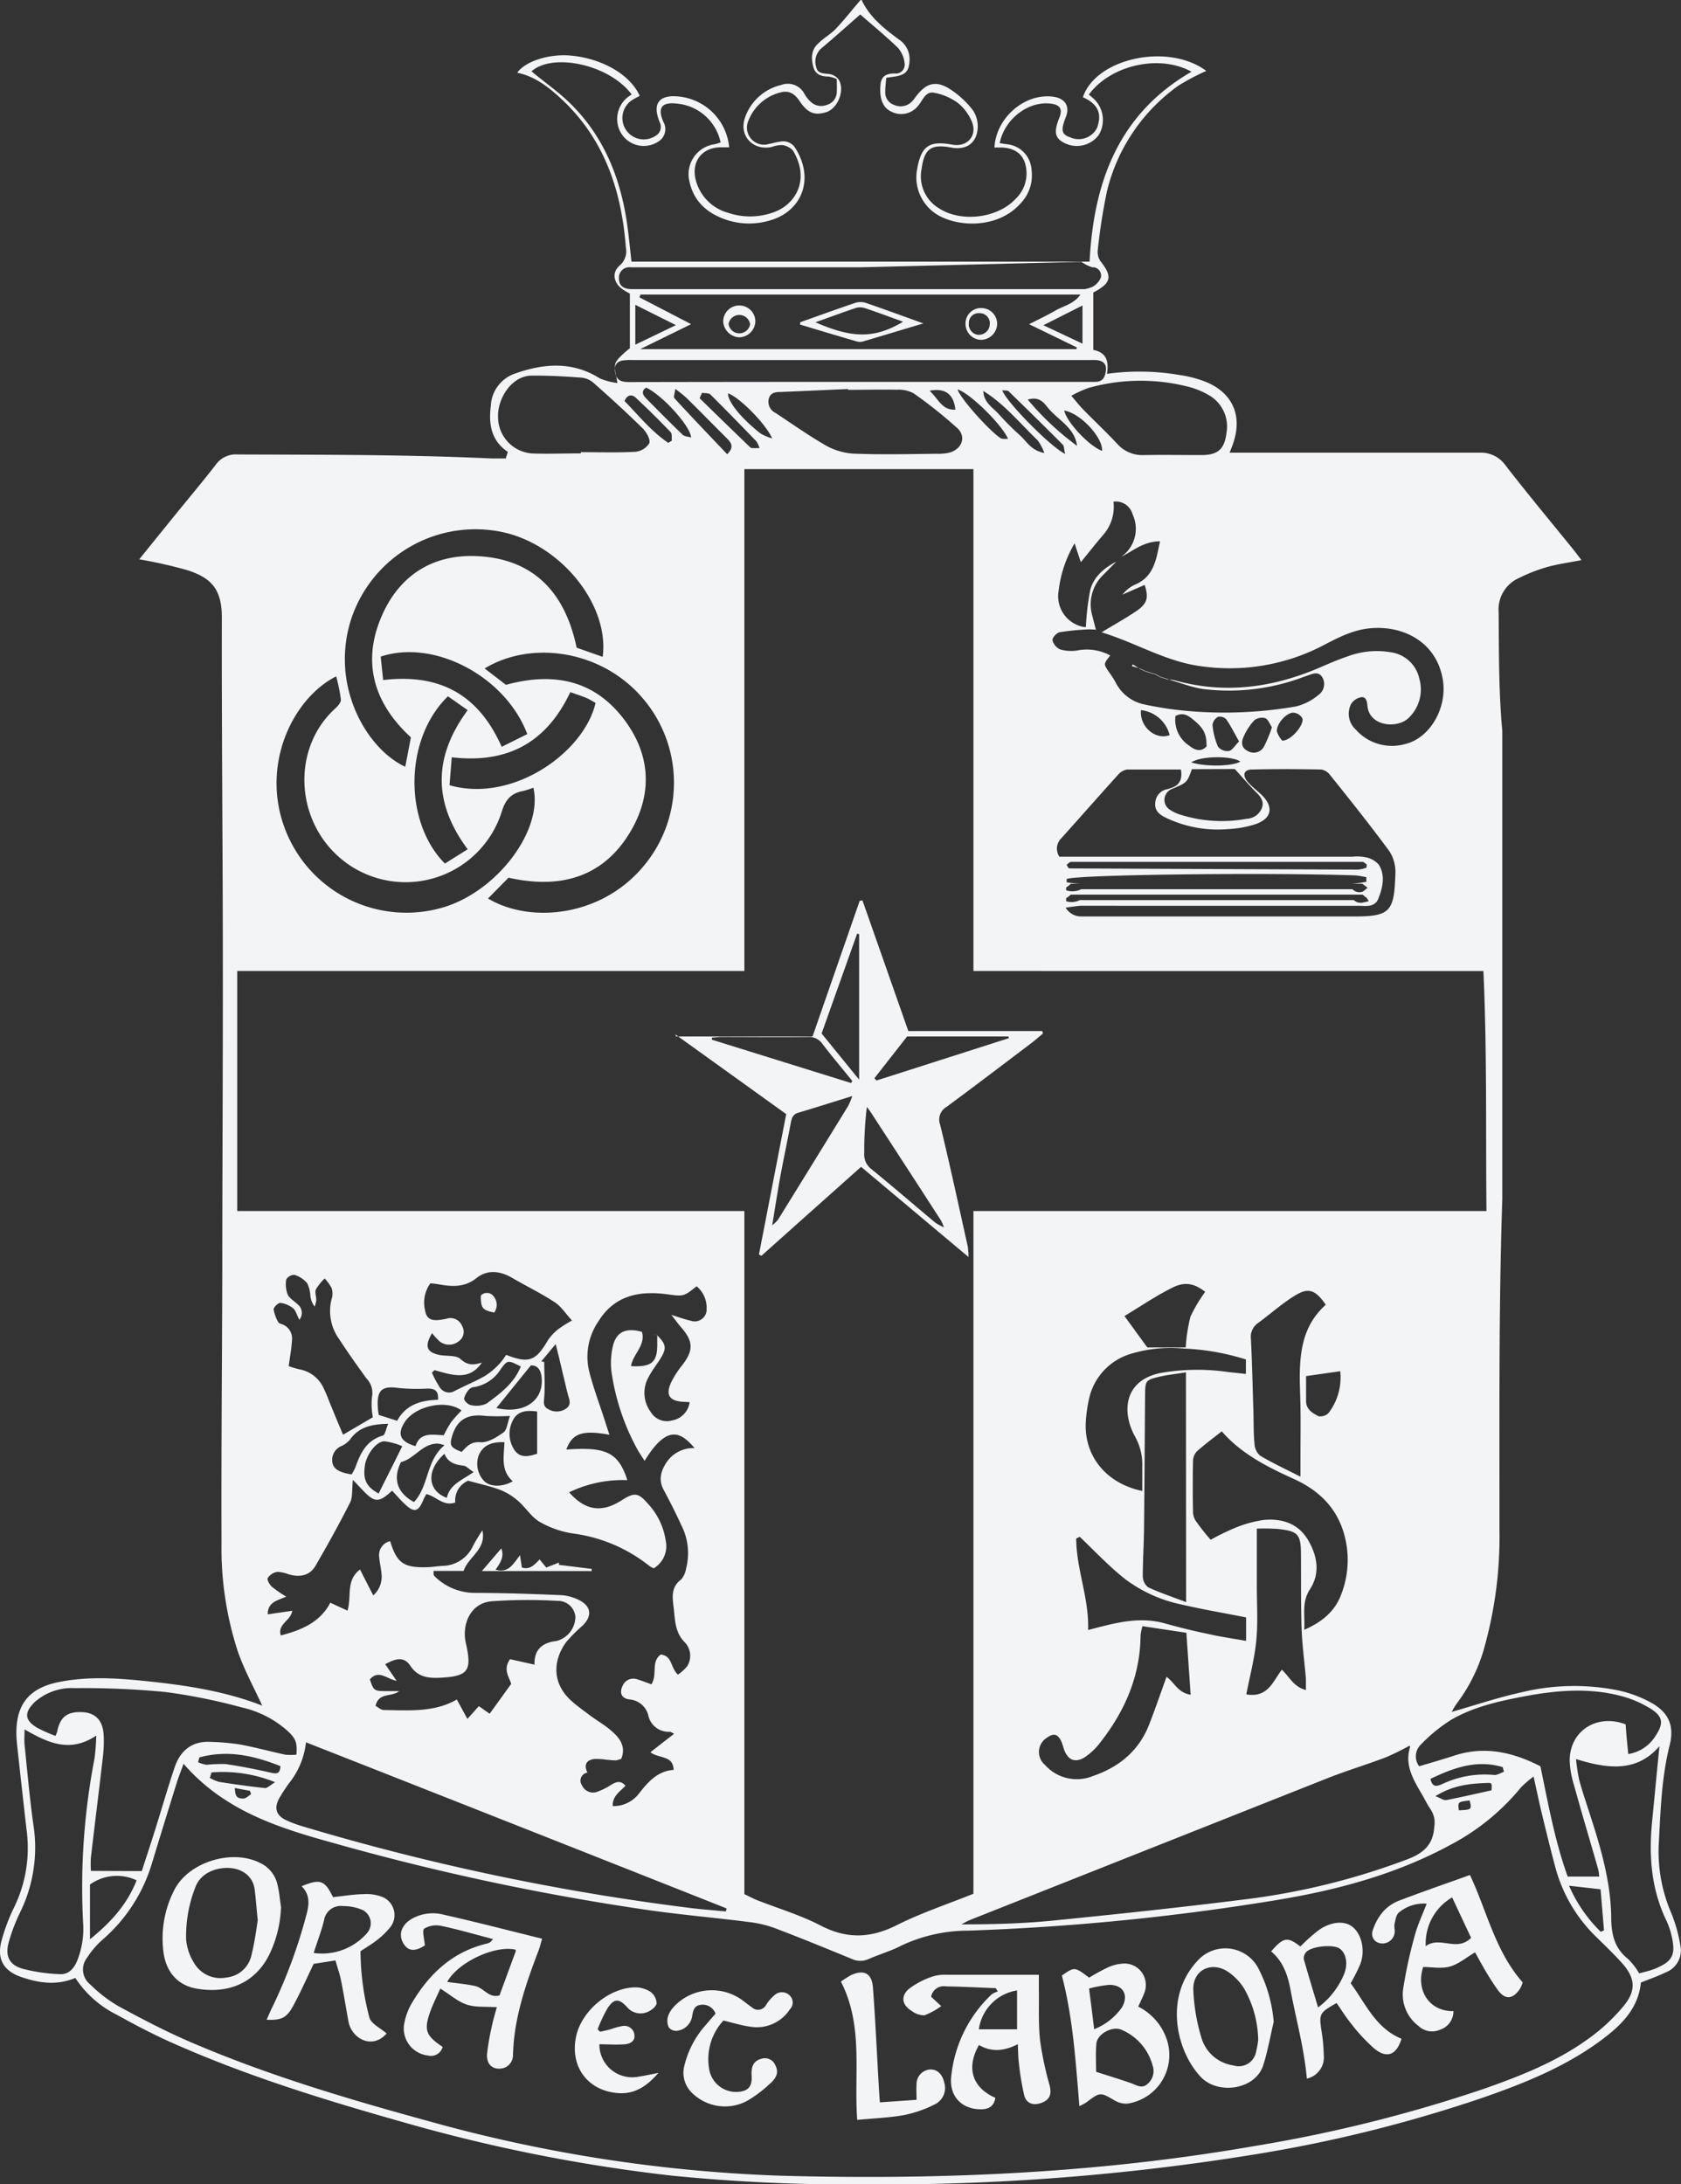 <svg xmlns="http://www.w3.org/2000/svg" viewBox="0 0 308.25 400.4"><rect x="0" y="0" width="308.25" height="400.4" fill="#333333" stroke="none"/><defs><style>.cls-1{fill:#f3f4f6;}</style></defs><g id="Layer_2" data-name="Layer 2"><g id="Layer_1-2" data-name="Layer 1"><g id="Layer_2-2" data-name="Layer 2"><g id="Layer_1-2-2" data-name="Layer 1-2"><path class="cls-1" d="M158,0c1.47,3.15,4.11,5.22,6.79,7.21a4.29,4.29,0,0,1,2,3.76c-.07,2.07-.73,2.79-2.81,3.08l-1.47.21c-.06.83-.18,1.64-.17,2.44a2.39,2.39,0,0,0,1.64,2.54,2.9,2.9,0,0,0,3.41-.81c.22-.25.41-.53.61-.79,1.78-2.34,3.5-2.93,6-1.43a16.62,16.62,0,0,1,4.4,4,5.25,5.25,0,0,1,.86,3.51c-.26,2.63-2.2,3.83-4.83,3.33-3.69-.69-4.94.2-5.44,3.95a6.82,6.82,0,0,0,3.14,7.15c4.07,2.69,10.79,1.87,14.11-1.7a6.45,6.45,0,0,0,2-4.74c-.08-3-1.68-4.6-4.68-4.67h-1.21c.3-5.4,5.42-9.87,10.55-9.34,2.34.23,3.35,1.7,2.56,3.72-1,2.52-.81,3.24.9,3.8a3.76,3.76,0,0,0,4.91-2s0-.07,0-.11c.8-2.43-.06-4.11-2.7-5.29C201,10.63,214.23,7.8,221.2,13a41.54,41.54,0,0,0-5.15,2.73A33.42,33.42,0,0,0,203,35a107.14,107.14,0,0,0-1.7,10.84,3,3,0,0,0,.47,2c2.26,2.88,2.06,4-1.29,5.79V64.15c2.38.42,2.91,2.1,2.5,4.38a43.37,43.37,0,0,1,13.36.22,21.91,21.91,0,0,1,3.9.93c5.7,1.9,7.84,6.45,5.74,12l-.5,1.3h46.29A5.49,5.49,0,0,1,276,85.21c4,5.18,8.24,10.27,12.39,15.38.52.64,1,1.3,1.61,2.09-2.24.43-4.34.72-6.35,1.28a30.26,30.26,0,0,0-5.11,2,6.29,6.29,0,0,0-3.73,6.24c.06,7.26,0,14.52.67,21.77v85.85c-.67,20.19-.5,40.38-.52,60.56a75.27,75.27,0,0,1-2.8,21.73,30.47,30.47,0,0,1-5.08,10.23,13.52,13.52,0,0,0-.87,1.47h0c4.31-1.23,8.57-2.67,12.93-3.62a40.82,40.82,0,0,1,17.87-.26,22.62,22.62,0,0,1,5.58,2.09c3.34,1.79,4.5,4.24,3.58,7.91-1.51,6-1.66,12-2,18.11a28.43,28.43,0,0,0,2.31,12.68,27.69,27.69,0,0,1,1.67,6,4.31,4.31,0,0,1-2.72,4.85c-1.42.69-2.91,1.2-4.54,1.86-.44,4.71-3.56,7.8-7.16,10.48-6.55,4.89-14.05,7.92-21.7,10.58A256.35,256.35,0,0,1,229.66,395a426.89,426.89,0,0,1-71.5,5.43,327.34,327.34,0,0,1-35-1.61,301.49,301.49,0,0,1-48.72-9.65c-14.6-4.12-29.08-8.55-43-14.75-3.41-1.52-6.74-3.27-10-5.08a19.29,19.29,0,0,1-7.63-6.76c-3.41,1.44-6.75.94-10-.2S-.62,359,.3,355.69a34.32,34.32,0,0,1,2.29-6.06,24.71,24.71,0,0,0,2.29-14.11Q4,327.81,3.16,320.11c-.07-.67-.13-1.33-.15-2-.15-5.55,2.22-8.62,7.64-9.74,5.12-1.06,10.29-.79,15.44-.27,7.53.75,15,1.83,22,4.57-1.52-3.31-3.29-6.51-4.47-9.91a61,61,0,0,1-3-19.92c-.06-16.36.09-32.71.14-49.06,0-18.85.12-37.71.1-56.56,0-21.36-.23-42.71-.18-64.07,0-5.29-2.08-7.24-6.29-8.62a86,86,0,0,0-8.86-2l6.47-8c2.53-3.11,5.11-6.17,7.56-9.33a4.48,4.48,0,0,1,4-1.89c15.51.06,31,0,46.54.73h2.64l.38-1.2C90,80.72,89.6,77.69,90,74.39a6.56,6.56,0,0,1,4.38-5.89c5.29-1.88,10.54-2.33,15.62.87a12,12,0,0,0,3.21.84c-.18-1.45-.66-2.66-.35-3.62s2.64-2.75,2.64-2.75v-10c-.48-.3-1-.55-1.45-.89-1.56-1.19-1.89-3-.41-4.29a3.43,3.43,0,0,0,1.12-3.34c-.8-10.5-4-20-12-27.34-2.29-2.12-4.75-4-7.92-4.65,1.48-2.09,5.79-3.48,9.71-3.15,5.76.49,11,3.45,12.76,7.4a15.28,15.28,0,0,0-1.43.79,3.92,3.92,0,0,0,4.34,6.53,1.87,1.87,0,0,0,.71-2.55l0-.05c-1.37-3.39,0-5,3.61-4.6A10.31,10.31,0,0,1,133.71,27h-1.47c-3.51,0-5.52,2.6-4.66,6a8.43,8.43,0,0,0,5.9,6,12.61,12.61,0,0,0,8.14,0c4.29-1.39,7-6.08,3.78-11.41a3.28,3.28,0,0,0-2-1,5.86,5.86,0,0,0-1.94.37c-3.4.68-6-2.08-4.85-5.38a9.25,9.25,0,0,1,6.63-6,3.43,3.43,0,0,1,4.3,1.68,5.77,5.77,0,0,0,1.09,1.37,2.78,2.78,0,0,0,3,.59,2.47,2.47,0,0,0,1.81-2.43c.05-.74,0-1.49,0-2.3a6.34,6.34,0,0,0-1.52-.46c-1.27,0-2.39-.35-2.76-1.7-.44-1.58-.46-3.19.92-4.4,1-1,2.28-1.68,3.23-2.7,1.6-1.68,3-3.52,4.56-5.3Zm56.11,124.57a6.43,6.43,0,0,1,1.24.12c9.05,2.56,17.79,1.43,26.33-2.18,1.76-.75,3.51-1.54,5.32-2.14a15.19,15.19,0,0,1,8.09-.79,6.19,6.19,0,0,1,5.17,4.81,7.19,7.19,0,0,1-1.88,7.14c-2,2.09-7.27,1.73-7.63-2.15-.08-.82-.25-1.71-1.16-1.57a2.79,2.79,0,0,0-1.88,1.32,3.93,3.93,0,0,0,.89,4.6,8.87,8.87,0,0,0,9.11,2.65c4.57-1.11,7.75-6.72,6.85-11.88-1.19-6.83-7.22-9.88-13.3-9.33-3.15.29-5.86,1.7-8.6,3.13a37.09,37.09,0,0,1-22.26,3.85c-6.54-.81-12.07-4.32-18.41-6.24,2.32-1.4,4.44-2.57,6.43-3.92s2.23-2.49,1.48-4.77L205.83,109a6.3,6.3,0,0,1,2.17-1.77c3.63-1.47,4-4.64,4.71-8-3,0-4.92,1.76-7.11,2.84a6.26,6.26,0,0,0,2.08-7.8,3.18,3.18,0,0,0-3.5-2.31,7.8,7.8,0,0,1-1.89,6.1c-1.4,1.62-2.71,3.31-4.1,5-.32-1-.66-2-1.14-3.46a22.2,22.2,0,0,0-2.93,8.73,5.72,5.72,0,0,0,4.66,6.61l.34,0a45.86,45.86,0,0,1,.81-6.81c.64-2.43,2.54-4,4.77-5.18-.82.83-1.63,1.66-2.45,2.48a7.5,7.5,0,0,0-1.91,7.59c.18.76.39,1.52.62,2.42a11.8,11.8,0,0,0-1.46-.06,44.62,44.62,0,0,0-5.16.51c-.56.1-1.41,1-1.34,1.48a2.54,2.54,0,0,0,1.44,1.69,7.29,7.29,0,0,0,3.15.17,9,9,0,0,1,6,.93c-1.24,1.55-1.23,1.55-.31,2.93a17.86,17.86,0,0,1,1.23,1.88,7.63,7.63,0,0,0,5.32,4.16,63.5,63.5,0,0,0,7.12,1.12,76.74,76.74,0,0,0,20.64-.74,9.94,9.94,0,0,0,4.11-2.07,2.45,2.45,0,0,0,.73-3.36c-.79-1.17-1.94-.45-3-.13l-.47.17a38.63,38.63,0,0,1-17.69,2.26c-2.41-.21-4.74-1.21-7.11-1.85ZM258.48,320a48.21,48.21,0,0,1-4.45,2.18c-3.5,1.32-7.09,2.4-10.56,3.77l-65.58,26c-.55.23-1.07.54-1.6.81,5.59,0,11.09-.13,16.56-.67,11.76-1.17,23.53-2.42,35.26-3.89a128.57,128.57,0,0,0,30-7.38c3-1.15,4.71-2.71,4.9-6a4.27,4.27,0,0,0-.59-3,23.37,23.37,0,0,1-1.26-2.16c-1.64-2.94-3.74-5.74-2.58-9.44,0-.05-.09-.13-.14-.2h.13ZM120.4,244.68c1.72,1.65,1.89,2.43.79,4.23-.73,1.21-1.65,2.32-2.28,3.57a5.87,5.87,0,0,0,.42,6.36,3.43,3.43,0,0,0,3.92,1.54,3.9,3.9,0,0,0,3.21-3.35l-1.17-.06c-2.54-.14-3.29-1.26-2.21-3.58a16.75,16.75,0,0,1,2-3.11c2.12-2.73,2.09-4.38-.21-7-.63-.73-1.18-1.51-1.78-2.27h-.06c1.2.37,2.38.81,3.61,1.09a2.2,2.2,0,0,0,2.81-1.31,2,2,0,0,0,.12-.85,5.08,5.08,0,0,0-1.83-4.15c-2.38,1.9-2.37,1.88-5.54,1.45-5.12-.66-9.58.3-12.48,5a11.49,11.49,0,0,0-1.72,9c.8,3.2,2,6.31,3,9.46.24.74.47,1.46.75,2.31-5-.91-6.81-.26-7.9,2.71,7.34-.53,9.54.54,11.19,5.61a22.64,22.64,0,0,0-10.68,2.23c3,3.39,6,3.8,9.67,1.44,2.27-1.44,3-1.39,4.7.56a12.63,12.63,0,0,1,3.34,6.85,4.74,4.74,0,0,1-2.19,5.08,5.34,5.34,0,0,1-.75-.39,28.35,28.35,0,0,0-14.13-6A17.54,17.54,0,0,1,99,279c-1.54-.88-2.56-2.6-3.94-3.81a11.26,11.26,0,0,0-3.28-2.05c-1.86-.71-3.82-1.12-5.94-1.71a3.94,3.94,0,0,0-2.36,4c-2.21.76-3.49-1.14-5.31-1.55-.19.38-.41.74-.56,1.11-.9,2.16-1.66,2.35-3.38.73-.83-.77-1.56-1.65-2.33-2.46-2.38,2.21-3.16,2.2-5.19.12l-2-2.1c-.2,1.77,0,3.16-.53,4.19-2,3.93-4.12,7.77-6.33,11.57-1.07,1.83-2.87,2.11-4.85,1.58a6.1,6.1,0,0,0-2.19-.47,2.62,2.62,0,0,0-1.71,1.12c-.19.3.32,1.18.73,1.58a22.08,22.08,0,0,0,2.66,1.84c-1.74.72-3.42,1.07-3.39,3.24l4.5-.66c-.31,1.89-2.77,2.44-2.11,4.53,3.86-1,7.22-2.44,9.08-6l3.15,1.45c.81-2.63-.37-5.51,2.3-7.54.85,1.67,1.6,3.15,2.43,4.75a4.59,4.59,0,0,0,1.51-3.95c-.08-1-.33-2-.42-3a2.63,2.63,0,0,1,2-3c1.23,4,2.45,4.86,6.59,4.78,1,0,2-.19,3-.24a6.25,6.25,0,0,0,5.59-3.63c.48-.91,1-1.77,1.74-2.9.76,3.54-2.54,4.79-3.45,7.45H79.5v.69a2.09,2.09,0,0,0,.47.56A10.55,10.55,0,0,0,87,292c5.3,0,10.59.19,15.88.41a8.52,8.52,0,0,1,3.35.93c2.19,1.11,2.37,2.89.65,4.61a28.44,28.44,0,0,0-3,3c-2.27,3-3,7.42,1,10.93,1.07.94,2.23,1.77,3.37,2.62,1.35,1,2.82,1.82,4,2.91,1.49,1.29,2.55,2.86,1.67,5a4.34,4.34,0,0,1-1,.29c-.58,0-1.17-.08-1.75-.12a11.33,11.33,0,0,0-2.25-.13c-1.47.23-1.86,1.13-1.2,2.49a1.49,1.49,0,0,0-1.26,1.7,1.42,1.42,0,0,0,.26.62,2.21,2.21,0,0,0,2.74,1.22,12.59,12.59,0,0,0,2.67-1.34c.84-.48,1.64-.85,2.57.21-1,1.07-2.42,1.86-2.34,3.73a5.87,5.87,0,0,0,4.69-2.15c1.69-2.16,3.42-4.26,6.48-4.49-.11-2.75-2.69-2-4.26-3.24l4.35-3.38c-.38-.18-.6-.37-.81-.37a3.78,3.78,0,0,1-3.94-3.06,3.87,3.87,0,0,0-3.45-2.86c-1.5-.19-1.88-1.25-1.23-2.54a2.13,2.13,0,0,1,2.75-1.12c.85.25,1.67.59,2.51.89,1.16-1.81-.13-4.11,1.7-5.46,2.17.19,1.77,2.43,3.16,3.68a8.17,8.17,0,0,0,1.69-1.52,3.58,3.58,0,0,0-.55-4.52c-1.56-1.65-1.66-3.72-1.87-5.78s-.74-4.07,1.34-5.64a4,4,0,0,0,.89-2,11.21,11.21,0,0,0-.88-7.94c-1-2.19-2.1-4.35-3.23-6.47-1-1.86-.51-3.48.57-5.11a5.94,5.94,0,0,1,5.09-2.55c-2.58-3.07-5.1-4.29-9.16,2.35-.57-.9-1.12-1.7-1.56-2.55a42,42,0,0,1-4.49-13.63,13.26,13.26,0,0,1,.25-4.9c.64-2.61,2.38-3.37,5.31-2.58.74,2.46-1.66,4.09-2,6.29,3.79.2,4.83-.71,4.81-4v-1.73ZM43.5,178v44h93V347.22c.86.41,1.59.8,2.35,1.11,3.88,1.53,7.93,2.72,11.6,4.63,4.78,2.49,9.1,2.37,13.89,0,4.48-2.27,9.33-3.87,14.16-5.81V222h94.08c-.15-14.73.11-29.25-.56-44H178.5V86h-42v92ZM33.66,323.32c-.47,1.32-.9,2.37-1.24,3.46q-2.27,7.26-4.49,14.56a29.79,29.79,0,0,1-9,14.12A15.49,15.49,0,0,0,16,358.83a3.5,3.5,0,0,0,.51,4.92l.09.08a25.9,25.9,0,0,0,5.14,3.94c4.38,2.38,8.82,4.7,13.41,6.66,14,6,28.48,10.3,43.11,14.31A274.09,274.09,0,0,0,143,398.83c29.05.81,58-.4,86.73-5.38a265.09,265.09,0,0,0,42.37-10.54c6.61-2.32,13.15-4.88,18.91-9a34.07,34.07,0,0,0,6.75-6.22c2.39-2.92,2.06-5.25-.48-8-1.46-1.6-3-3.09-4.57-4.62a27.78,27.78,0,0,1-7.44-12.54c-.91-3.38-1.74-6.78-2.56-10.18-.5-2.07-.93-4.15-1.49-6.69a20.05,20.05,0,0,0-2.32,2A41.76,41.76,0,0,1,266,338.17c-9.94,5.4-20.7,8.28-31.75,10.11a439.74,439.74,0,0,1-56.69,5.63,28.77,28.77,0,0,0-12.27,2.74c-1.92,1-4,1.59-6,2.46a3.66,3.66,0,0,1-3.07,0c-4.67-1.93-9.36-3.84-14.09-5.64a20.81,20.81,0,0,0-4.81-1.14c-6-.77-12.1-1.29-18.13-2.14a450.59,450.59,0,0,1-58.35-12.43C50.82,335,41,331.81,33.66,323.32ZM157.75,2.65c-2.34,2.05-4.69,4.16-7.1,6.18a3.22,3.22,0,0,0-1,3.39c.23,1.32,1.35,1.22,2.35,1.34a2.73,2.73,0,0,1,1.68.87c1.39,1.91,0,5.51-2.25,6.16-2.06.59-3.31.17-4.82-2.08-.92-1.38-2-2-3.56-1.55a8.52,8.52,0,0,0-5.79,5.11A3.13,3.13,0,0,0,141,26.39c.66-.13,1.3-.32,2-.41a2.6,2.6,0,0,1,2.82,1.13c3.66,5.8,1.11,11.6-4.5,13.26a13.27,13.27,0,0,1-7.89,0c-3.54-1.13-6.19-3.29-7-7.09a5.54,5.54,0,0,1,4-6.72q.31-.07.63-.12a9.65,9.65,0,0,0,1.08-.33A9,9,0,0,0,124.2,19c-2.84-.34-3.68.71-2.57,3.31a2.68,2.68,0,0,1-.57,3.4,4.86,4.86,0,0,1-6.81-.78,4.77,4.77,0,0,1-.68-1.15,5.1,5.1,0,0,1,2.27-6.45c-4.08-5.51-14.48-7.72-18.38-4.25,2.4,2,5,3.78,7.23,6,6.1,6.05,9.11,13.63,10.31,22,.32,2.28.53,4.58.8,6.88h84c.74-14.56,5.3-27.08,18.69-34.81-5.87-3.25-14.83-1.24-18.83,4.2.31.26.63.5.93.78a5.34,5.34,0,0,1,.9,6.6,5,5,0,0,1-6.24,1.51c-1.82-.88-2.06-2-1-4.65.66-1.64.13-2.43-1.74-2.61-4.1-.4-8.32,2.91-9.19,7.26l1.21.19a5,5,0,0,1,4.63,4.76,7.36,7.36,0,0,1-1.93,6c-4.14,4.78-11.55,4.49-15.38,2.15A8,8,0,0,1,168.18,31c.75-4.25,2.2-5.26,6.46-4.48,2.71.49,4.63-1.62,3.58-4.2a8.74,8.74,0,0,0-2.65-3.51,10.73,10.73,0,0,0-4.24-1.8c-1.63-.34-2.09,1.35-2.93,2.33a3.94,3.94,0,0,1-4.94,1.13c-1.61-.72-2.24-2.45-2-5,.19-1.7,1.29-2,2.64-2a1.6,1.6,0,0,0,1.78-1.38,1.7,1.7,0,0,0,0-.55,5.11,5.11,0,0,0-1.24-2.79C162.45,6.63,160.06,4.68,157.75,2.65ZM56.11,319.39a14.45,14.45,0,0,1-3,7.36,28.25,28.25,0,0,0-1.92,2.92c-1,1.86-.51,3.19,1.4,4.05a22.2,22.2,0,0,0,3,1.1,435.34,435.34,0,0,0,71.51,15c2,.23,4,.38,6,.57l.14-.55Q94.79,334.6,56.11,319.39Zm139.3-153A3.32,3.32,0,0,0,198.2,168h50.23c6.59,0,7.23-1,7.45-7.87a7,7,0,0,0-1.09-4.07c-3.51-4.77-7.21-9.4-10.9-14a2.54,2.54,0,0,0-1.61-1c-4.22-.08-8.46-.1-12.69,0-1.49,0-1.84,1-.83,2.23.77.9,1.74,1.61,2.59,2.43,2.26,2.2,1.87,4.33-1.12,5.36a19.1,19.1,0,0,1-5,.9,22,22,0,0,1-11.57-2.14c-1.09-.56-2-1.27-1.81-2.74a2.65,2.65,0,0,1,2.22-2.43,3,3,0,0,0,.48-.16c1.63-.45,2.32-1.5,2-3.45h-9.88a2.82,2.82,0,0,0-1.68,1c-3.47,3.84-6.9,7.74-10.36,11.59a2.65,2.65,0,0,0-.37,3.39h53.8a7.94,7.94,0,0,1,2.38.11,4.33,4.33,0,0,1,2.39,1.35c1.25,2,.72,4.22-.08,6.23-.67,1.69-2.36,1.31-3.78,1.31H198S196.25,166.24,195.41,166.39ZM26,343c.86-2.64,1.71-5.23,2.53-7.84,1.17-3.72,2.24-7.49,3.5-11.19,1-3,3.14-4.84,6.53-4.66a41.48,41.48,0,0,1,5.46.48c2.77.51,5.51,1.27,8.27,1.86a10.23,10.23,0,0,0,2.07,0c.15-2.25-.1-2.93-1.65-4.37A18.68,18.68,0,0,0,44.36,313a106.26,106.26,0,0,0-13.92-2.82,154.78,154.78,0,0,0-16.68-.72A10.22,10.22,0,0,0,6.38,312c-2,1.94-1.88,3.35.48,4.75a30.35,30.35,0,0,0,3.3,1.46,4.6,4.6,0,0,0,.31-.72c.54-2.76,1.86-3.78,4.68-3.63,2.32.13,3.68,1.49,3.85,4.06a23.91,23.91,0,0,1-.14,4.23c-.71,6.12-1.48,12.22-2.19,18.34a20.36,20.36,0,0,0,0,2.47ZM188.7,59.43c2-1,3.46-1.71,4.91-2.54s3.27-1.14,4.51-2.89H117.45l-.19.51,9.47,4.91L117.4,64h80l.06-.31ZM298.58,321.54a7.19,7.19,0,0,0,5-3.33c1.52-2.28,1.38-3.56-.92-5a20.19,20.19,0,0,0-5.47-2.33c-6-1.57-12.07-1-18.08.16-4.5.86-9,1.9-13,4.22a29.29,29.29,0,0,0-5.54,4.52,3,3,0,0,0-.33,4c2.17-.65,4.39-1.28,6.58-2,5.61-1.79,10.77-.5,15.65,2,1.44,6.91,2.63,13.62,5,20.22h5.78a9,9,0,0,0-.22-1.46c-1.46-5.11-3-10.21-4.41-15.34a17.22,17.22,0,0,1-.78-4.39c-.06-5.5,5-8.74,10.26-6.71C298.21,317.88,298.39,319.6,298.58,321.54ZM4.5,317c0,1.13-.08,2,0,2.79.51,4.88.93,9.78,1.61,14.64a26.92,26.92,0,0,1-2.36,16A33.63,33.63,0,0,0,1.61,356c-.71,2.5.06,4.19,2.51,4.89a31.64,31.64,0,0,0,6.84,1c1.5.08,2.49-.84,3.15-2.36a15.63,15.63,0,0,0,1.13-7.06,124.2,124.2,0,0,1,2.07-30,36.63,36.63,0,0,0,.34-4.31c-4.92,3.27-8.93,1.27-13.15-1.14Zm57.12-193c-7.77,3.93-13.83,15.93-9.42,27.79a23.81,23.81,0,0,0,29.25,14.49c9.78-3,18.14-14.07,16.36-21.89a14.89,14.89,0,0,1-1.89.61c-2.14.4-3.21,1.51-3.9,3.75a18.49,18.49,0,0,1-27.6,10.06C54.17,152.2,53,137.71,61.34,130c.52-.47,1.21-1.19,1.17-1.75A30.78,30.78,0,0,0,61.62,123.9Zm27.87,40.71c7.61,4.56,20.58,3.45,28.39-5.78a23.78,23.78,0,0,0-.08-31c-7.64-8.86-20.47-10.54-28.93-5.39l3.91,3c8.65-2.38,16.22-.94,21.74,6.45,4.75,6.34,5.15,13.42,1.23,20.21-5.08,8.79-13.19,10.79-22.5,8.69ZM75.35,135.17c-7-6.43-9.11-14.16-5.09-22.83,3.33-7.15,9.43-10.8,17.34-10.39,10.51.55,16.08,6.92,18.14,16.78l4.78,1.68c1.24-9.56-7.64-20.54-18.33-22.86a24,24,0,0,0-27.76,15.84c-4,12.21,2.75,23.86,9.88,27.17ZM222,282.26a45,45,0,0,1,4.24-2.08,22.11,22.11,0,0,1,5.46-1.55c3.32-.32,6.35.6,8.17,3.69,1.71,2.9,2.24,6.1.35,9-1.56,2.38-.89,4.67-1.06,7.45,3.38-1.49,5.66-3.46,6.78-6.49a17.38,17.38,0,0,0,.47-11.28c-1.44-4.83-4.75-7.9-9.2-9.91-4.88-2.21-9.63-4.62-13.17-8.71-1.58,1.25-3.11,2.38-4.54,3.65a2.63,2.63,0,0,0-.73,1.7c-.07,3.17-.06,6.34,0,9.51a3.14,3.14,0,0,0,.53,1.6A40.63,40.63,0,0,0,222,282.26Zm67,40.2a35,35,0,0,0,.58,3.83c.57,2.08,1.27,4.13,1.93,6.19,2,6.13,3.82,12.32,3.94,18.77,0,3.2.51,5.83,3.13,7.89a12.6,12.6,0,0,1,2,2.6c.76-.2,1.49-.37,2.19-.59a11.5,11.5,0,0,0,1.62-.67c2.06-1,2.72-2.13,2.36-4.43a14.34,14.34,0,0,0-1.21-4.05c-2.77-5.77-3.2-11.84-2.59-18.08.45-4.6.89-9.19,1.34-13.81C300.13,324.92,294.84,324.27,289,322.46ZM89.79,314.15l3.94-5.46c-.23-1.12-1.61-2.56-.2-4.54l4.48,1c-.07-2.75,1.4-4,3.9-4.32a2.59,2.59,0,0,0,.72-.21,4.62,4.62,0,0,0,2.88-4.28,3.21,3.21,0,0,0-3.31-2.88,94.23,94.23,0,0,0-12,.07c-3.93.3-5.55,4.23-4.78,7.65,1.17,5.12.45,6.11-4.71,6.37-2.12.1-4.06-.08-5.46-2.18-1.06-1.58-2.38-1.54-4.61-.3l2.09,3.05c-1.76-.31-3.3-2.13-4.9-.27.64,2,.8,2.13,2.7,2.15H73.2c-1.42,1.17-3.71.14-4.34,2.71.52.27,1,.76,1.5.76,4.62.06,9.29.46,13.41-1.93l1.94,3.56,2.1-2.34ZM157.56,70H200.8c1.48,0,1.86-.91,2-2.15s-.71-1.79-1.88-1.85H116.23a12.78,12.78,0,0,0-2,.07c-1.24.21-1.65,1-1.42,2.23.32,1.72,1.5,1.74,2.88,1.74Q136.58,70,157.56,70Zm-2.06,1.46v-.15c-4.07.18-8.14.37-12.21.54-1,0-2.06.05-2.34,1.34a2.28,2.28,0,0,0,1.25,2.5c3.2,2.1,6.32,4.34,9.65,6.2a12,12,0,0,0,5.21,1.29c4.91.17,9.82.06,14.73,0A9.25,9.25,0,0,0,174,83c2.38-.61,3.27-2.92,1.55-4.51a84.41,84.41,0,0,0-8-6.38,5.83,5.83,0,0,0-3.09-.67C161.49,71.39,158.49,71.46,155.5,71.46ZM79.67,251.17l-.47.45a18,18,0,0,0,1.49,2.77,2,2,0,0,0,2.68.59c1.83-.94,3.75-1.73,5.54-2.74a13.6,13.6,0,0,0,2.64-2.2,11.51,11.51,0,0,0,1.26-1.68c4.17,1.63,5.44,1.13,7.66-2.67a8.91,8.91,0,0,1,2-2.11,23.28,23.28,0,0,1,2.42-1.51c-1.18-1.28-2-2.6-3.18-3.36-2.49-1.63-5.19-2.94-7.76-4.44-2.22-1.3-4.53-1.59-6.55,0-2.17,1.73-4.43,1.61-6.85,1.18-.55-.1-1.11-.15-1.62-.21a6,6,0,0,0-1,4.89c.26,1.56,1,2,2.67,1.83.41-.05.82-.13,1.23-.21a2.3,2.3,0,0,1,2.9,1.31,2.12,2.12,0,0,1-.7,2.88,2.8,2.8,0,0,1-3.49-.11,16.34,16.34,0,0,1-1.31-1.44c-1.44,2.4-1,3.51,1.39,4,1.3.24,3,0,3.82.73,1.32,1.23,2.47,1.12,3.93.65C86,253.27,82.78,252,79.67,251.17ZM106.5,83.11v-.22c3.32,0,6.65.11,10-.07a3.41,3.41,0,0,0,2.56-1.56c.25-.68-.49-2-1.17-2.69-2.9-2.87-5.92-5.61-9-8.34a4,4,0,0,0-2.19-1c-3.06-.23-6.13-.4-9.19-.37-3.73,0-6.31,4.28-6.18,7.56A6.7,6.7,0,0,0,98,83.14C100.83,83.22,103.67,83.11,106.5,83.11ZM157.81,49H115.66a1.92,1.92,0,0,0-2.16,1.64,2.64,2.64,0,0,0,0,.29c-.06,1.49.92,2.06,2.29,2.07h83.14a6,6,0,0,0,1.47-.46,3.44,3.44,0,0,0,1.48-1.69A1.56,1.56,0,0,0,200.64,49l-.33,0a6.74,6.74,0,0,1-2-1Zm59.66,202.57c-1.79.29-3.35.45-4.87.8-2.53.6-2.6.74-2.62,3.37-.07,7.91-.1,15.83-.19,23.74,0,3.17-.24,6.33-.23,9.5a2.56,2.56,0,0,0,1,2c2.16,1,4.43,1.76,6.94,2.71Zm-21-179c.94,1.1,1.49,1.81,2.11,2.45,2.11,2.15,4.3,4.21,6.35,6.4a6.12,6.12,0,0,0,4.88,2c3.5-.06,7,0,10.51,0,3,0,4.23-1.09,4.58-4.06a6.61,6.61,0,0,0-3.37-7,14.25,14.25,0,0,0-3.45-1.42,35.34,35.34,0,0,0-18.54.19,21.82,21.82,0,0,0-3.07,1.41Zm42,198.15v-3c0-4.08.08-8.17-.06-12.25-.2-6-.2-11.91,4.7-16.29-1.78-2.6-3.07-3.2-5.37-1.85-2.49,1.46-4.66,3.46-7,5.16a3.09,3.09,0,0,0-1.35,3c.21,4.41.31,8.83.45,13.24.06,2,0,4,.21,6a3,3,0,0,0,1,2.09c2.17,1.32,4.59,2.43,7.41,3.87Zm-10-21.51a43.64,43.64,0,0,0-11.38-2,25.25,25.25,0,0,0-9.85,1,11.07,11.07,0,0,0-7.49,8,26.69,26.69,0,0,0-.63,4.18c-.48,6.32,3.61,11.54,10.34,12.92v-4.46a10.47,10.47,0,0,0-1.38-5.61c-2.35-4.33-2.07-10.15,4.71-11.55a39.14,39.14,0,0,1,12.41-.18l3.26.35Zm2,31v10.52c0,3.39.22,6.67-.1,10s-1.19,6.54-1.83,9.87c4,.68,4.87-2.41,6.52-4.52,1.39,1.29,2.13,3.13,4.41,3.73v-2.1c-.26-3.05-.68-6.1-.79-9.16-.15-4.48-.09-9-.12-13.47,0-3.85-.49-4.41-4.32-4.81a36.67,36.67,0,0,0-3.78-.05ZM62.91,263l5.46-3.2a12.82,12.82,0,0,1-.16-3.71,3.79,3.79,0,0,0-1-3.39c-1.71-2.36-3.41-4.74-5-7.2a8.76,8.76,0,0,1-1.4-7.37,3.25,3.25,0,0,0,0-2,8,8,0,0,0-1.27-1.77,9.12,9.12,0,0,0-1.61,2c-.24.54.08,1.3.06,2a5.06,5.06,0,0,1-.29,1.16,4,4,0,0,1-.78-1.89,6.06,6.06,0,0,0-.59-2.4A5,5,0,0,0,54,233.69a1.76,1.76,0,0,0-1.51.85,5.13,5.13,0,0,0,.27,2.77c.31.7,1.17,1.15,1.76,1.74a2,2,0,0,1,.38,2.87l0,.05c-.48-.94-.65-1.72-1.14-2.13a4.61,4.61,0,0,0-2.32-1c-.4-.05-1.28.78-1.26,1.19a6.91,6.91,0,0,0,.86,2.36c.08.18.41.26.64.35a2.76,2.76,0,0,1,1.86,2.95c-.08,1.53-.38,3.05-.6,4.74a15.77,15.77,0,0,0,2,.59,6.08,6.08,0,0,1,4.48,3.62c.58,1.2,1,2.45,1.54,3.68C61.59,259.89,62.26,261.48,62.91,263ZM209.5,298.1a10.18,10.18,0,0,0-.35,1.64c-.05,7.39-2.81,13.79-7.27,19.52a12,12,0,0,1-3,2.89c-1.8,1.09-3.11.45-3.8-1.55a11.85,11.85,0,0,0-.48-1.42c-.64-1.32-1.41-1.51-2.58-.66a3.08,3.08,0,0,0-.41,5,7.8,7.8,0,0,0,8.69,2.09c4.8-1.62,8.49-4.57,10.39-9.4,1.14-2.9,2.15-5.87,3.22-8.82,1.45,1,2.06,2.91,4.42,3.28-.26-3.88-.52-7.54-.78-11.36ZM198,281.72l-.65.31c0,5.58,2.37,10.86,2.18,16.77,1.27-.33,2.14-.56,3-.77,3.66-.91,7.32-1.5,11.07-.44,2.72.76,5.47,1.43,8.23,2,2.15.48,4.33.79,6.67,1.21v-4.31c-4-.79-7.87-1.44-11.66-2.32a26.14,26.14,0,0,1-10.41-4.62C203.43,287.21,200.8,284.39,198,281.72ZM104.58,126.88C100.16,136.21,93,140,82.84,138.82l-.41,5.12c11.59,3.32,24.69-6,26.78-15.09-.54-.29-1.09-.66-1.69-.91C106.62,127.57,105.68,127.27,104.58,126.88Zm-22.44.76c-8.1,7.88-8.07,23.11-.56,30.66l4.18-2.62c-6.43-8.62-6.27-17,0-25.5ZM92,136.9l4.69-2.33c-4-10.6-17.12-17.48-26.88-14.2l.45,4.29C80.47,123.47,87.65,127.13,92,136.9ZM218.56,141c-.89,2.46-.89,2.46-3.62,3.61a2.16,2.16,0,0,0-1.28,2.77,2.13,2.13,0,0,0,.79,1,7.06,7.06,0,0,0,1.78.89,25.17,25.17,0,0,0,12.33.83,3.16,3.16,0,0,0,2.88-2.09c.43-1.46-.62-2.27-1.49-3.17-1.12-1.17-2.19-2.4-3.52-3.87ZM206.2,241.25l4.18,5.75h7.05a30.41,30.41,0,0,1,.86-5.62,27,27,0,0,1,2.71-4.57c-2-1.57-3.79-1.93-6.13-.71C212,237.54,209.29,239.37,206.2,241.25Zm-10.6-80.11,0,.6a24,24,0,0,0,2.54.26h49.74a19.92,19.92,0,0,0,2.67-.36v-.83a17,17,0,0,0-2-.34C232,159.91,197.09,160.34,195.6,161.14Zm-.1,1.53v.54a3.79,3.79,0,0,0,2.8-.21H248a1.74,1.74,0,0,0,1.74.49c.32-.07.59-.41,1.06-.76-.47-.29-.73-.58-1-.73H196.36A4,4,0,0,1,195.5,162.67Zm55.5,2.52-.38-.59c-.26-.16-.52-.45-.77-.6H196.36a7.91,7.91,0,0,1-.86.66v.54A3.26,3.26,0,0,0,198,165h50.25a1.84,1.84,0,0,0,1.74.43A8.24,8.24,0,0,0,251,165.19Zm-.43-6.15.06-.56c-.26-.16-.51-.48-.76-.48H196.38c-.25,0-.5.32-.8.53.21.3.34.66.47.66q26.49.13,53,.22a6.76,6.76,0,0,0,1.54-.36ZM16.5,355.49c4-3.22,6.86-6.52,8.55-10.8a8.43,8.43,0,0,0-8.55.77Zm68.14-96.93c-2.75-2.07-8.48-.89-10.44,2.15-1.39,2.17-.86,3.57,2,4.39.83-2.63,3.09-2.08,5.17-2a22.13,22.13,0,0,1,1.37-2.42A27.35,27.35,0,0,1,84.64,258.56Zm8.86,1a41.1,41.1,0,0,1-4.44,0c-3.35-.44-5.26.67-6.18,3.77-.48,1.65-.24,2.05,1.78,2.82.9-.92,1.62-1.92,3.41-1.77,1.38.11,3-.9,4.24-1.79.66-.47.73-1.74,1.19-3Zm-12,5.36a6.43,6.43,0,0,0-1.15-.28c-2.86-.11-4.27,2.72-6.77,3.37-.11,0-.18.27-.24.42-1.29,2.9-.35,5.35,2.58,6.92,2.77-3,2.17-7.59,5.58-10.41Zm-12-5.53,3.33,1.06c1.61-3,4.43-3.77,7.49-3.85.15-1.84-.8-2.06-2-2.05a34.87,34.87,0,0,1-5.21-.11c-3-.43-4,.34-3.84,3.38C69.29,258.35,69.37,258.87,69.47,259.39Zm170-7.13v4.61c0,1.48,1.19,2.17,2.25,2.73a2.08,2.08,0,0,0,1.88-.59,10.71,10.71,0,0,0,2.13-7.65Zm-175,18a11.17,11.17,0,0,0,.69-1.33c.91-2.56,2-4.88,5-5.77.43-.13.58-1.22,1-2.15-3.09.05-5.38.59-7,2.87a4.14,4.14,0,0,1-1.52,1.17,2.75,2.75,0,0,0-1.75,2.75c.06,1.37,1.15,1.91,2.33,2.23a9.3,9.3,0,0,0,1.25.24Zm37.4-23.87-2.64,3.16.54.13c0,2.13.17,4.27,0,6.39-.07,1-.27,1.79.8,2.28a3,3,0,0,0,3.29-.2c.94-.73.49-1.62.25-2.51-.36-1.36-.64-2.73-1-4.1C102.8,250,102.42,248.47,101.9,246.39ZM73.76,265.11a11.6,11.6,0,0,0-3.27-.9c-1.51,0-3.29,2.46-3.57,4.4-.39,2.6.23,3.93,2.51,5.17C70.79,271.07,72.14,268.39,73.76,265.11Zm17.26-7c5.08,1.19,8.6-1.36,8.32-5.37-.1-1.54-.72-2.51-2-2.44Zm1.48,6.27c-2.52-.12-4,.68-4.73,2.44a4.58,4.58,0,0,0,1.11,4.78c1.18,1,3.26,1,5.15-.06-2.28-2-1.61-4.65-1.53-7.15Zm3-13.88c-2.36-1.2-2.41-1.24-3.69.5a7.12,7.12,0,0,1-4.8,3.26,1.49,1.49,0,0,0-.91.36,3.69,3.69,0,0,0-1,1.77c0,.41.77,1.13,1.27,1.19a4.4,4.4,0,0,0,2.86-.29c2.45-1.81,5-3.64,6.27-6.79Zm3,16v-7.75c-1.7-.22-3.54-.23-4.45,1.61a5.33,5.33,0,0,0,.32,5.5c1,1.38,2.37,1.22,4.13.62Zm-17,0c-3.38,3-3.15,6.75.44,8.08.5-2.44,2.77-3.25,4.91-4.72-.88-.58-1.36-1.15-1.88-1.19-1.55-.16-2.85-.59-3.47-2.18Zm212,79.83-5.78-.65a26.66,26.66,0,0,0,5.82,8.45l.59-.28c-.2-2.39-.4-4.77-.63-7.53ZM116.5,55.88v7.3l7.44-3.58Zm74.83,3.74L198.5,63V56ZM133.39,83.23c1.3-1.34.68-2.1-.14-2.92-2.49-2.46-4.94-5-7.43-7.43a22.64,22.64,0,0,0-2-1.58c-.09.83-.35,1.48-.15,1.7,3.11,3.39,6.33,6.74,9.63,10.22ZM36.56,322.16l-.24.88a6.38,6.38,0,0,0,1.54.47,28.93,28.93,0,0,1,3.48-.14c2.77.41,5.53.95,8.26,1.57,1.06.24,1.75.33,1.82-1.18C46.57,321.81,41.69,320.74,36.56,322.16ZM233.24,133.32c-.42-.62-.7-1.47-1.23-1.67a2.28,2.28,0,0,0-2,.39,10.59,10.59,0,0,0-1.89,2.84c-.48,1-.63,2.12.65,2.77a2.14,2.14,0,0,0,2.94-.67l.06-.11A25,25,0,0,0,233.24,133.32ZM128.74,72l-.45,1c3.08,3,6.15,6,9.28,9,.27.26.93.1,1.71.16a5.23,5.23,0,0,0-.57-1.25c-2.78-2.87-5.57-5.75-8.41-8.56C130,72,129.27,72.12,128.74,72Zm92.51,64.79c0-2.31-.52-3.28-2.45-4.87-.91-.76-1.85-1.4-3.25-.67a5.61,5.61,0,0,0,2.41,5.36C219,137.44,220.1,138,221.25,136.83ZM122.54,81.18l.66-.4c-.06-.53.08-1.25-.22-1.56q-3.11-3.24-6.37-6.29c-.64-.6-1.51-.74-2.09.58C117.08,76.13,119.43,79.07,122.54,81.18Zm153.25,243.6-.24-.84c-4.73-1.43-9,.11-13.24,2.15.34,1.58,1.1,1.39,2.05,1a18.17,18.17,0,0,1,9.68-1.71C274.6,325.39,275.21,325,275.79,324.78ZM195.32,83.21c-.21-.85-.18-1.44-.45-1.71-3.27-3.29-6.58-6.53-9.9-9.76-.22-.21-.72-.13-1.18-.2C184.4,73.53,192.55,81.86,195.32,83.21Zm31.89,52.71c-.89-1.58-1.53-2.89-2.36-4.07a1.62,1.62,0,0,0-1.51-.44,2,2,0,0,0-1,1.46,13.13,13.13,0,0,0,1,4,2.23,2.23,0,0,0,2,.8C226,137.53,226.45,136.66,227.21,135.92Zm-46.9-64.25c.08,2.14,1.72,3,2.86,4.27a50.73,50.73,0,0,0,3.88,3.88c1.22,1.09,2,2.75,4.45,3.22a9.31,9.31,0,0,0-1.18-2.28C187.07,77.64,184.22,74.08,180.31,71.67Zm-4.72-.28c.47,1.6,5.8,7.57,7.91,8.94.31.2.82.09,1.35.13C183.76,77.85,177.79,72,175.59,71.39Zm-57.09-.34c-1,.66-.62,1.37,0,2,2.21,2.24,4.42,4.47,6.69,6.65.33.32,1,.32,1.54.5-.12-2.12-5.34-7.81-8.23-9.14Zm79,10.64c-.45-3.3-3.45-4.67-5.29-6.88-.76-.91-1.55-2.21-3.75-1.56a51.35,51.35,0,0,0,9,8.45ZM38.79,324.91l-.32,1a7.41,7.41,0,0,0,1.74.74c2.77.43,5.55.83,8.34,1.12.45.05,1-.52,1.9-1.07A25.65,25.65,0,0,0,38.79,324.91ZM195.15,75.26c.5,2.23,4.62,6.53,6.93,7.39C202.31,80.3,198.19,75.77,195.15,75.26ZM273.5,328.19c.09-1.24.08-1.38-.67-1.35-3.15.1-6.28.36-9.62,2.42,1,.38,1.52.8,2,.72C267.94,329.45,270.69,328.81,273.5,328.19ZM235.13,135.77c1.67,0,4.12-3,3.67-4.13a2.09,2.09,0,0,0-1.64-1c-1.33,0-3.17,2.16-3,3.47A4.58,4.58,0,0,0,235.13,135.77Zm-25.9-5.6c-.31,3,2.63,5.57,5.26,4.59a6.16,6.16,0,0,0-5.26-4.59Zm-75.73-58c0,1.54,2.5,4.59,6,7.32a9.93,9.93,0,0,0,2.1.88c-1.29-2.89-6.27-7.74-8.1-8.25Zm37-.5c1.61,1.49,2.23,3.56,4.69,3.42-.3-2.79-1.8-4-4.69-3.47Zm48,68.1c2.66.84,7.56.7,8.95-.17-1.59-1.07-7.06-1.07-8.95.12Zm-175.45,188c.09,1.52.37,1.93,1.57,1.92.47,0,1-.52,1.43-.81l-.22-.6Zm224.45,4.08c2.38-.1,2.4-.12,2-1.8-2.16.25-2.16.25-2,1.71Z"/><path class="cls-1" d="M149,190l8.64-24.86.51-.09L166.56,189h24.56l.13.45c-.75.63-1.48,1.28-2.25,1.86-5.12,3.87-10.23,7.76-15.39,11.57a2.7,2.7,0,0,0-1.21,3.31c1.81,7.42,3.41,14.89,5.07,22.35a15,15,0,0,1,.13,1.89L157.9,213.9c-6.14,5.47-12.21,10.88-18.27,16.3l-.46-.23,5-25.74-20.35-14.62.16.39Zm24.16,35,.29.26-.34-.21a8.3,8.3,0,0,0-.57-1.34q-6.36-9.84-12.76-19.66c-.25-.39-.55-.76-.82-1.14a66.14,66.14,0,0,0-.48,8.44,3.35,3.35,0,0,0,1.36,3c3.93,3.21,7.77,6.52,11.66,9.77a9.15,9.15,0,0,0,1.63.88Zm-31.62-.35a5.89,5.89,0,0,0,1.14-1.09q6.45-10.4,12.84-20.81a13.36,13.36,0,0,0,.77-1.83c-3.61,1.12-6.75,2.12-9.92,3.06-1,.3-1.19,1-1.36,1.84-.6,3.27-1.31,6.52-1.91,9.79-.55,3-1,6-1.51,9.07-.1.14-.2.28-.06.09-.06.22,0,0,0-.13Zm16-26.74V171.24l-.36-.1-6.52,18.31Zm-1.48.62.23-.37c-1.83-2.26-3.71-4.48-5.46-6.78a3,3,0,0,0-2.75-1.29c-5.25.06-10.5,0-15.74,0-.6,0-1.2.08-1.8.12v.38Zm4.28-.87.39.41L185,190.31l-.08-.31H166.34Z"/><path class="cls-1" d="M90.42,355.46c-3.2-.83-6.28-1.74-9.41-2.4a4.36,4.36,0,0,0-3.2.47c-.45.33,0,1.9.1,3.09-1.85,1.19-3.13,1.1-4-.48s-.28-3.28,1.59-4.39a7.85,7.85,0,0,1,5.83-.77c6,1.35,11.94,2.9,18.08,4.41-.28.94-.4,1.48-.59,2-2.38,6.25-4.58,12.52-4.75,19.32a2.47,2.47,0,0,1-2.43,2.5h-.15c-1.42,0-2.31-1-2.17-2.74a44.89,44.89,0,0,1,.9-5.16c.21-1.05.54-2.08.88-3.36-2-.14-3.85.06-5.5-.48s-3.07-1.82-4.86-2.94c-.72,1.63-1.36,2.88-1.83,4.19-1.22,3.39-.83,4.47,2.26,6.5a2.2,2.2,0,0,1-2.66,1.59,5,5,0,0,1-4.45-5.42,11.39,11.39,0,0,1,1.46-4.19c3.17-5.35,7.43-9.39,13.69-10.9a2.75,2.75,0,0,0,.69-.27ZM82,363.31c1.9.27,3.55.4,5.15.76s2.5,2.28,4.45,1.71c1-2.74,2-5.45,3-8.16a.79.79,0,0,0-.09-.22C90.84,356.55,84.05,359.62,82,363.31Z"/><path class="cls-1" d="M182.59,364.46c-3-.12-6.08-.28-9.12-.33a2.36,2.36,0,0,0-2.73,1.9l1.86,1.72a13.34,13.34,0,0,1-3.08,1.68,3.81,3.81,0,0,1-2.3-.77c-1.82-1.08-2.12-2.74-.54-4.08a15,15,0,0,1,4.12-2.19,7.28,7.28,0,0,1,2.7-.39h17v2.78c.05,3.08-.11,6.18.22,9.24a61.27,61.27,0,0,0,1.75,8.26c.4,1.61.07,2.58-1.42,3.17s-2.81.21-3.23-1.32a47.17,47.17,0,0,1-1-6.13c-.13-1-.11-2-.18-3.27-2.55,1.29-4.88,1.47-7.12.14-2.4,4.21-1.24,7.81,3,9.69-.26,1.65-1.36,2.15-2.87,2.1-3.47-.11-5.68-2.55-5.2-6.19a23.94,23.94,0,0,1,7.41-14.89,3.73,3.73,0,0,1,1.11-.51ZM179.5,372h7v-7.13a8.39,8.39,0,0,0-7,7.09Z"/><path class="cls-1" d="M270.48,357.89c-1.6.95-3,2.14-4.56,2.59s-3.27.1-4.95.1c-1.41,4.29,1.18,8.19,5.55,8.08a3.53,3.53,0,0,1-2.42,3.4,3.61,3.61,0,0,1-4-.69,7.23,7.23,0,0,1-2.82-6.63,83.65,83.65,0,0,1,2.17-10c.51-1.92,1.39-3.74,2.16-5.77a7.09,7.09,0,0,0-5.08,1.61c-.51.41-.65,1.39-.81,2.13-.11.55.13,1.17,0,1.72a2.25,2.25,0,0,1-2.59,1.8,1.74,1.74,0,0,1-1.5-2,1.61,1.61,0,0,1,.15-.53,9.72,9.72,0,0,1,1.94-3.39,7.79,7.79,0,0,1,2.89-1.92c4.27-1.62,8.58-3.12,12.94-4.68,3.14,6.66,4.6,13.93,9.67,19.69a5.34,5.34,0,0,1-.56,1.27c-1.32,1.85-2.65,1.94-4,.13a51.17,51.17,0,0,1-2.92-4.66C271.37,359.51,271,358.79,270.48,357.89Zm-4.2-10.07a9.76,9.76,0,0,0-4.84,8.94c2.58-1.94,5.7,1.13,8.32-1.53Z"/><path class="cls-1" d="M194.72,362.14c2.33-1.62,2.33-1.62,5,.39a37.8,37.8,0,0,1,3.42-1.87,7.77,7.77,0,0,1,3.1-.72,3.91,3.91,0,0,1,3.87,4,3.78,3.78,0,0,1-.31,1.48c-.28.77-.67,1.51-1.08,2.42a10.43,10.43,0,0,1,5.23,6,9,9,0,0,1-5.65,11.4,8.45,8.45,0,0,1-1.56.38,4.1,4.1,0,0,1-2.34-.58c-2.66-1.53-2.64-1.57-5.17.34a12.49,12.49,0,0,1-1.3.7C197.25,378,196.78,370.06,194.72,362.14ZM201,379.79c2.38.77,4.39,1.37,6.37,2.07,1,.36,2,1.08,3,.2a3.08,3.08,0,0,0,1-3.38,9.88,9.88,0,0,0-5.66-6.57c-1.68-.81-4.5.72-4.66,2.5S201,378.39,201,379.79Zm-.4-7.79a11.32,11.32,0,0,0,5.17-4.07c1.22-2.21.21-4.08-2.34-4.08a21.47,21.47,0,0,0-3.73.68c.36,2.69.65,5.05.94,7.47Z"/><path class="cls-1" d="M70.9,372.76c-2.6,3-6.41,1-7-2.2-.47-2.53-.87-5.08-1.38-7.61-.24-1.19-.68-2.34-1-3.58l-4,.63c-1.33,2.75-2.49,5.41-3.89,7.94-1.12,2-2.16,2.42-4.74,2.31.4-.9.74-1.72,1.14-2.5a93.46,93.46,0,0,0,6.12-16.61c.55-1.94.77-3.78-.84-5.37,3.39-1.41,4.25-1.11,5.75,2,1.82-.19,3.7-.51,5.58-.55a8.19,8.19,0,0,1,3.63.58A3.6,3.6,0,0,1,72,352.58a3.72,3.72,0,0,1-.61.91A14.42,14.42,0,0,1,69,355.74c-.84.66-1.78,1.21-2.89,1.94a48.09,48.09,0,0,0,1.63,12.17C68.07,371,69.8,371.8,70.9,372.76ZM57.52,358a10.92,10.92,0,0,0,9.74-3.59,2.72,2.72,0,0,0-.14-3.84,2.66,2.66,0,0,0-.86-.54,9,9,0,0,0-3.36-.62,3.09,3.09,0,0,0-3.46,2.51C59,353.83,58.26,355.68,57.52,358Z"/><path class="cls-1" d="M257,373.73c-.9,2.94-2.63,3.69-4.94,1.84a31.42,31.42,0,0,1-4.24-4.54c-1-1.21-1.83-2.57-2.73-3.85-3.24,1.85-3.26,1.94-2.7,5.49a31.44,31.44,0,0,1,.35,4,4,4,0,0,1-3.1,4.37c-.49-5.58-2-10.91-3-16.32-.51-2.68-1.35-5.17-3.55-7,2.27-2.62,3-2.74,5.36-.9a34,34,0,0,1,3.14-2.83c2.33-1.76,4.94-2,6.47-.74,1.71,1.43,2.33,4.48,1.33,6.92a36,36,0,0,1-1.71,3.39C250.41,367.27,252.25,371.79,257,373.73ZM241.68,368a14.46,14.46,0,0,0,4.84-6.25c.71-1.9.27-3.77-.88-4.56s-5.09-.47-6.14.67a1.69,1.69,0,0,0-.41,1.31c.81,2.86,1.68,5.69,2.61,8.83Z"/><path class="cls-1" d="M51.53,349.59a21.7,21.7,0,0,1-2.14,8.7c-2.71,5.45-7.82,7.23-13.39,6.24-3.37-.59-5.5-3-6-6.51a19.36,19.36,0,0,1,2-11.63c2.63-5.08,10.54-7.49,15.67-4.9a5.76,5.76,0,0,1,3.2,3.94C51.21,346.78,51.32,348.2,51.53,349.59ZM47.26,352c-.24-2.4-.36-4.06-.57-5.71a4.25,4.25,0,0,0-2.41-3.3c-2.24-1.21-7.16-.65-8.47,3a24.43,24.43,0,0,0-1.68,9.53,9.51,9.51,0,0,0,1.39,4.2,5.59,5.59,0,0,0,6,2.78,5.21,5.21,0,0,0,4.58-4.05c.58-2.32.9-4.72,1.16-6.4Z"/><path class="cls-1" d="M132.66,370.39A10.41,10.41,0,0,0,130,379a5,5,0,0,0,5.12,4.48c1.91-.07,2.81-.86,2.71-2.77-.08-1.58.08-2.87,1.83-3.32a2.06,2.06,0,0,1,2.5,1.16c.87,1.65-.16,2.73-1.24,3.66a22.2,22.2,0,0,1-4,2.95,8.62,8.62,0,0,1-10-1.48,5.12,5.12,0,0,1-1.43-5,17.35,17.35,0,0,1,4.07-7.64c.53-.64,1.08-1.25,1.65-1.92a2.51,2.51,0,0,0-2.83-1.59c-1.12.17-1.29,1.12-1.46,2.06a3.17,3.17,0,0,1-2.89,2.69,1.71,1.71,0,0,1-1.4-.65c-.63-1.48,0-2.74,1-3.84a9.53,9.53,0,0,1,12.67-1c.53.41,1.06.81,1.6,1.2a1.66,1.66,0,0,0,2.33-.11,1.31,1.31,0,0,0,.24-.34,8,8,0,0,1,1.62-1.86,2,2,0,0,1,2.75.15,1.78,1.78,0,0,1,0,2.51,7.22,7.22,0,0,1-7.13,3.2C136.09,371.33,134.49,370.83,132.66,370.39Z"/><path class="cls-1" d="M233.56,370.63c-.62,2.65-1.09,5.35-1.91,7.94-1.44,4.52-8.31,5.5-11.46,2.16-4.41-4.67-6.84-14.5-.68-21.2a6.84,6.84,0,0,1,9.65-.71,6.68,6.68,0,0,1,1.65,2.12A25.87,25.87,0,0,1,233.56,370.63Zm-2.84,3.3a19.75,19.75,0,0,0-2.51-9.28,10.18,10.18,0,0,0-3.23-3.33c-3-1.8-6.24-.11-6.16,3.36a34.85,34.85,0,0,0,1.53,9,7.13,7.13,0,0,0,5.79,4.93,3.23,3.23,0,0,0,4.08-2.05,2.26,2.26,0,0,0,.11-.43,16.34,16.34,0,0,0,.39-2.2Z"/><path class="cls-1" d="M154.2,363.25a20.35,20.35,0,0,1,1.87-1.19c2.35-1.07,3.78-.35,4,2.22.44,5.89.71,11.79,1.05,17.69.06,1.06.13,2.11.22,3.42l6.73-.47c0-1.06-.06-1.95,0-2.83a2.67,2.67,0,0,1,2.41-2.72c1.34-.09,2.32.8,2.68,2.43a3.34,3.34,0,0,1-1.83,4,22.11,22.11,0,0,1-5.6,1.93c-2.76.49-5.59.59-8.54.87C156.55,380.14,158.39,371.39,154.2,363.25Z"/><path class="cls-1" d="M120.73,380c-1.93,2.21-4.13,3.9-7.27,3.7-5.64-.36-9-4.82-7.82-10.39,1-4.68,6-8.9,10.76-9a5.15,5.15,0,0,1,2.81.77,2.76,2.76,0,0,1,1.2,2.16c-.11.65-1.09,1.4-1.85,1.65a3.23,3.23,0,0,1-3.61-1c-1.46-1.57-2.33-1.55-3.51.19a26.86,26.86,0,0,0-1.85,3.91l.45.46c.68-.16,1.36-.3,2-.48a12.32,12.32,0,0,1,2.14-.58,1.86,1.86,0,0,1,2.15,1.52s0,.07,0,.11c.17,1.17-.81,1.64-1.73,1.72-1.55.13-3.13,0-4.69,0a6,6,0,0,0,6,6.05,6.2,6.2,0,0,0,1.14-.1c1.21-.19,2.41-.45,3.62-.69Z"/><path class="cls-1" d="M120.5,380v0Z"/><path class="cls-1" d="M88.36,288l3.57-4.17c.59,1.55-.2,2.68-1.05,3.91,2.37.68,3.21-1,4.47-2.66l.35,2.27c1.47.45,2.31-.48,3.24-1.49l1.23,1.49,2.33-.91v.42l6,.74v.4Z"/><path class="cls-1" d="M122.72,241h0Z"/><polygon class="cls-1" points="120.08 244.71 119.96 244.62 120.02 244.77 120.08 244.71"/><path class="cls-1" d="M209.1,122.55l-1.53-.43.13-.33,1.34.82Z"/><path class="cls-1" d="M212.62,124.1l1.53.47.06-.07-1.53-.46Z"/><path class="cls-1" d="M210.11,123.12l1.47.45.06-.06-1.47-.46Z"/><path class="cls-1" d="M212.68,124l-1-.53-.06.06,1,.53Z"/><path class="cls-1" d="M209,122.61l1.07.51.06-.07-1.07-.5Z"/><path class="cls-1" d="M205.09,102.56l.56-.57Z"/><path class="cls-1" d="M204.59,103.07l.57-.58Z"/><path class="cls-1" d="M146.74,59.07c3.41-1.21,6.81-2.45,10.25-3.6a3.2,3.2,0,0,1,1.91.1c3.3,1.13,6.57,2.33,10.42,3.72-4.06,1.21-7.59,2.28-11.13,3.32a1.89,1.89,0,0,1-1,0c-3.49-1-7-2.07-10.48-3.11Zm2.76,0c6.86,3,10.91,3,16.1-.09-2.36-.85-4.61-1.7-6.89-2.46a2.9,2.9,0,0,0-1.7-.09c-2.44.82-4.84,1.71-7.51,2.66Z"/><path class="cls-1" d="M135.62,56a2.93,2.93,0,0,1,2.89,2.83,3,3,0,0,1-3,3A3.08,3.08,0,0,1,132.62,59a2.93,2.93,0,0,1,2.91-3Zm1.92,3.39a2,2,0,0,0-3.94,0,2,2,0,0,0,3.94.11Z"/><path class="cls-1" d="M177.05,59.47a2.84,2.84,0,0,1,2.68-3H180a2.9,2.9,0,0,1,2.85,2.83,3,3,0,0,1-2.95,3A2.93,2.93,0,0,1,177.05,59.47Zm4.45-.06a1.85,1.85,0,0,0-1.69-2h-.14a1.8,1.8,0,0,0-2,1.57,1.21,1.21,0,0,0,0,.19,1.93,1.93,0,0,0,1.62,2.2l.29,0a2,2,0,0,0,1.92-2Z"/><path class="cls-1" d="M90.63,240.61c-2.19-.45-2.46-.81-2.46-3.12a1.54,1.54,0,0,1,2.18-.05,1.3,1.3,0,0,1,.19.22A2.46,2.46,0,0,1,90.63,240.61Z"/></g></g></g></g></svg>